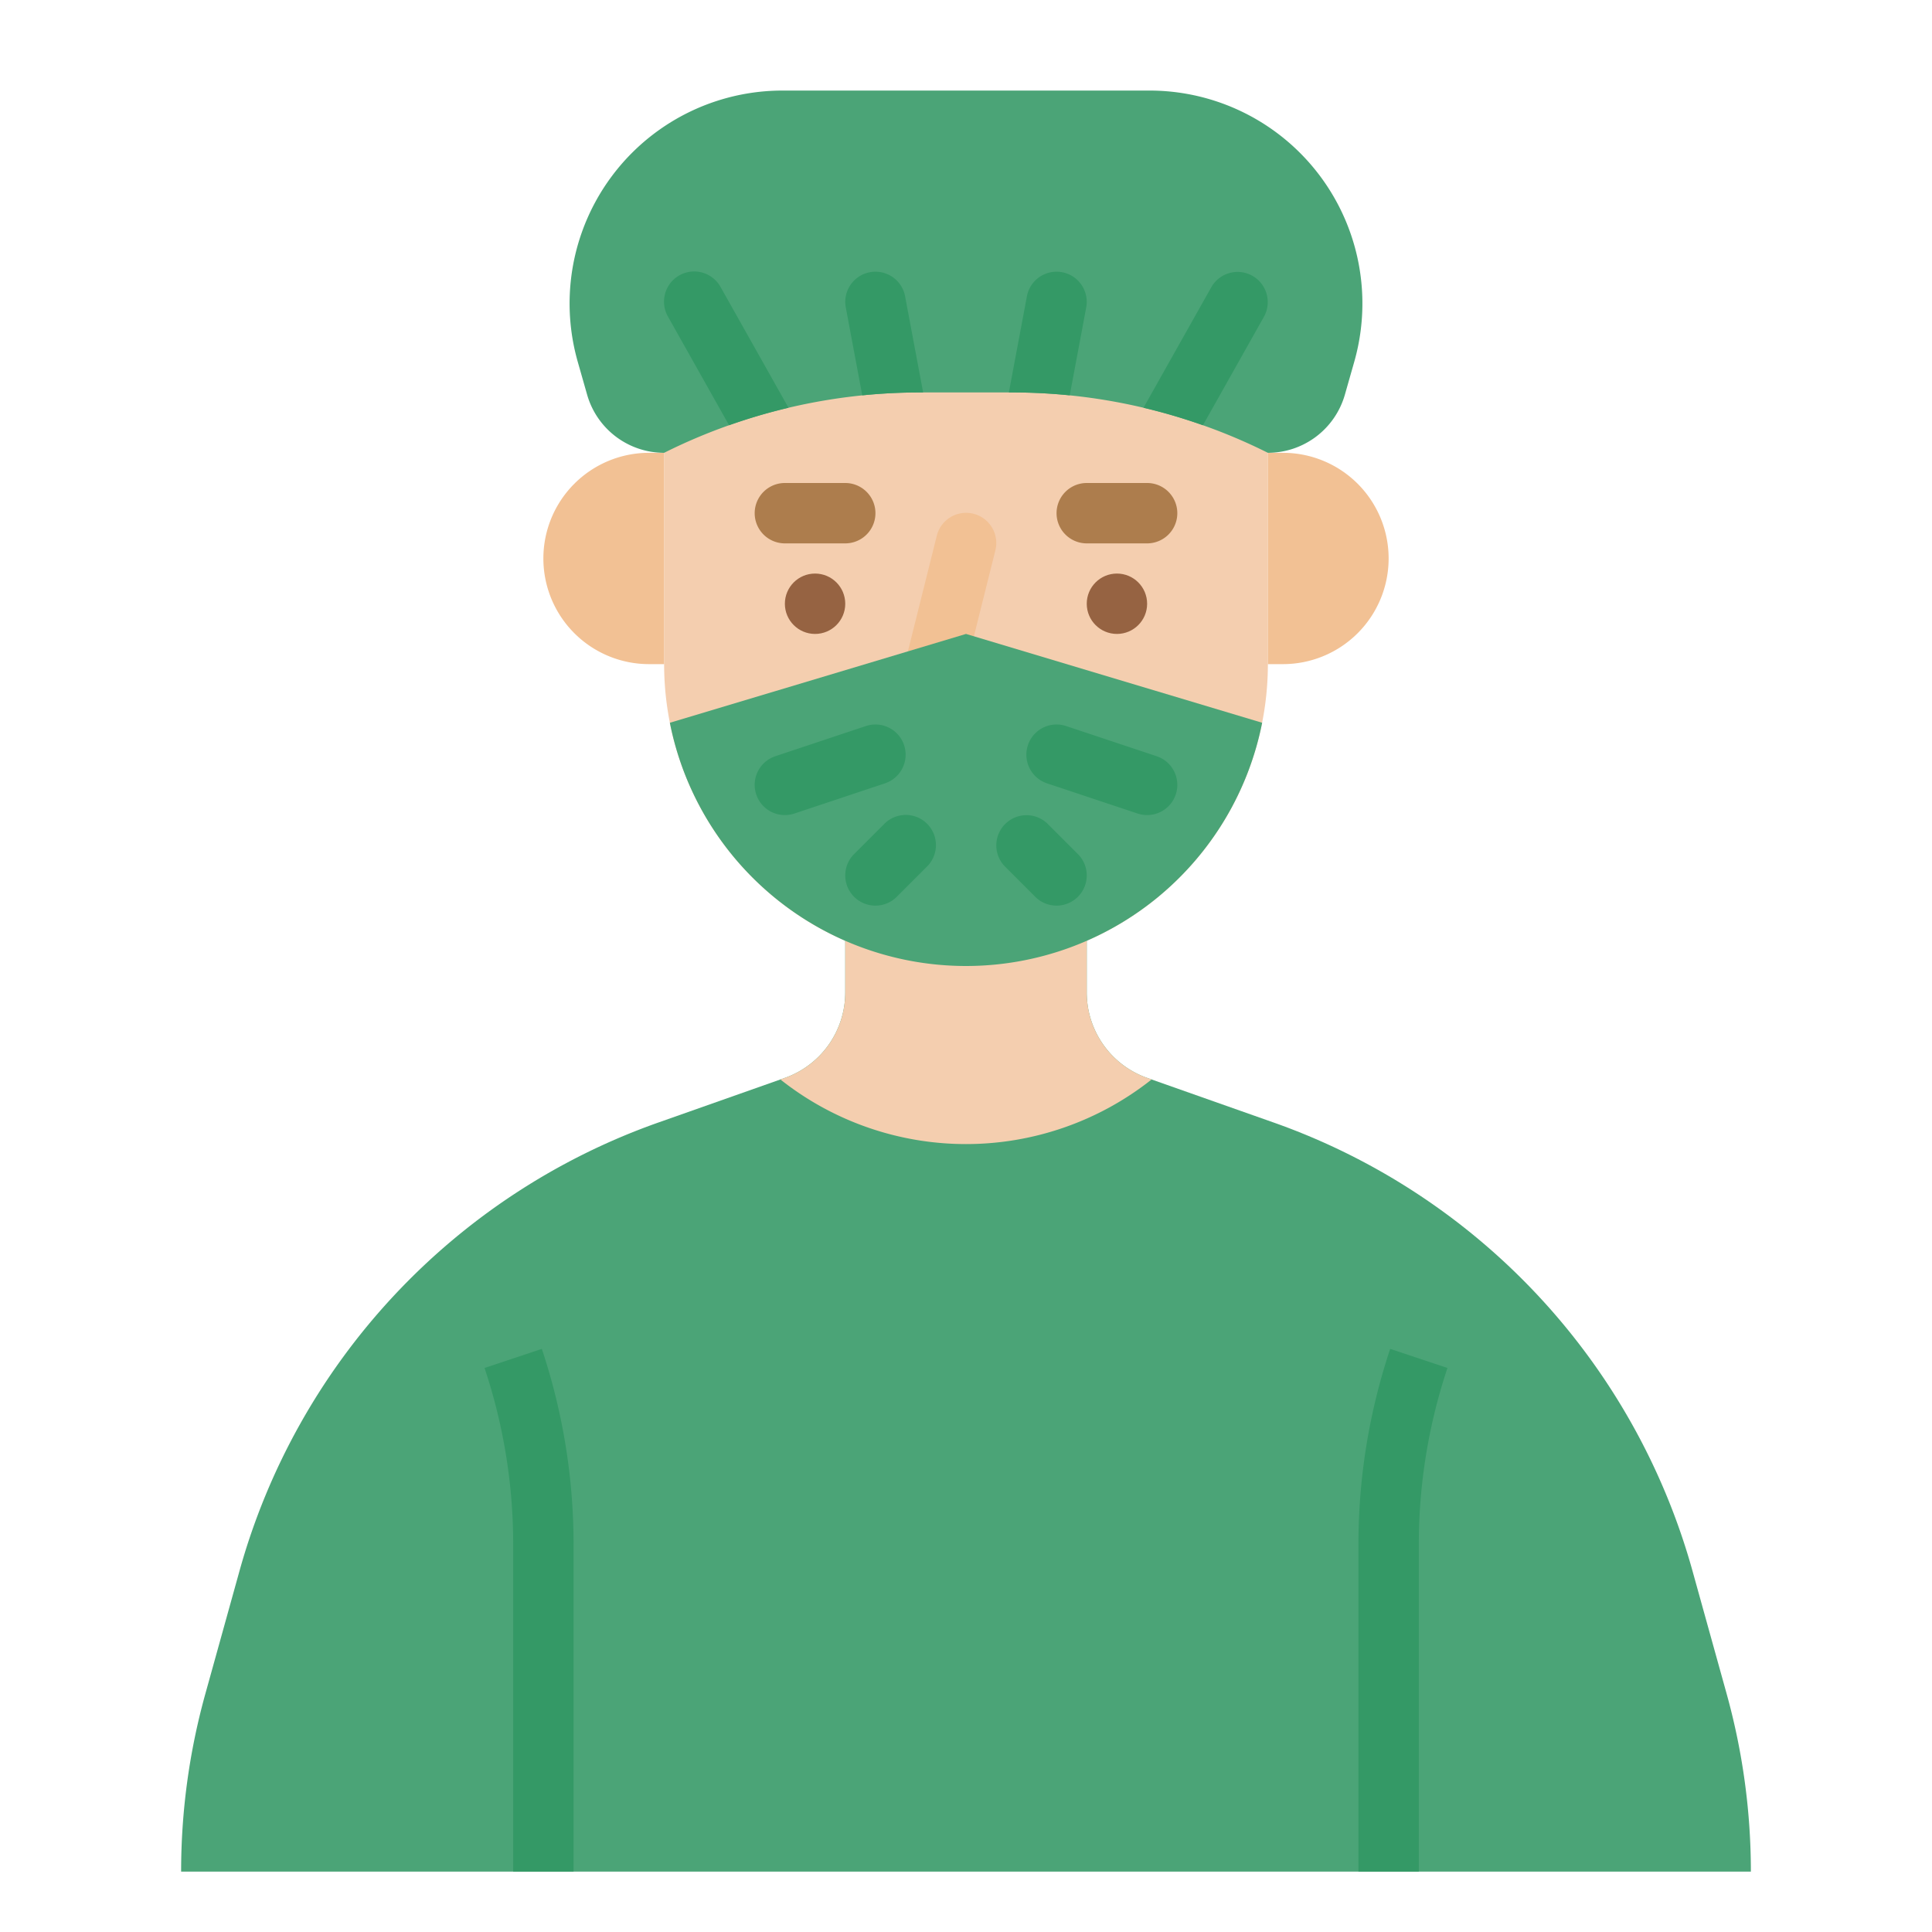 <svg height="512" viewBox="0 0 512 512" width="512" xmlns="http://www.w3.org/2000/svg"><g id="Flat"><path d="m176 72v104a80 80 0 0 0 80 80h0a80 80 0 0 0 80-80v-104z" fill="#f4ceaf"/><path d="m172 120h4a0 0 0 0 1 0 0v56a0 0 0 0 1 0 0h-4a28 28 0 0 1 -28-28 28 28 0 0 1 28-28z" fill="#f2c194"/><path d="m364 120h4a0 0 0 0 1 0 0v56a0 0 0 0 1 0 0h-4a28 28 0 0 1 -28-28 28 28 0 0 1 28-28z" fill="#f2c194" transform="matrix(-1 0 0 -1 704 296)"/><path d="m224 144h-16a8 8 0 0 1 0-16h16a8 8 0 0 1 0 16z" fill="#ad7d4d"/><path d="m304 144h-16a8 8 0 0 1 0-16h16a8 8 0 0 1 0 16z" fill="#ad7d4d"/><path d="m248.006 184.002a8.006 8.006 0 0 1 -7.767-9.942l8-32a8 8 0 1 1 15.521 3.881l-8 32a8.002 8.002 0 0 1 -7.755 6.062z" fill="#f2c194"/><circle cx="216" cy="160" fill="#966342" r="8"/><circle cx="296" cy="160" fill="#966342" r="8"/><path d="m464 496h-416a175.839 175.839 0 0 1 6.42-47.12l9.03-32.5a176.073 176.073 0 0 1 111.05-118.91l32.31-11.4 1.18-.42a24.002 24.002 0 0 0 16.01-22.63v-15.02h64v15.02a24.002 24.002 0 0 0 16.01 22.63l1.18.42 32.31 11.4a176.073 176.073 0 0 1 111.05 118.91l9.03 32.5a176.089 176.089 0 0 1 6.42 47.12z" fill="#4ba477"/><path d="m305.19 286.07a79.218 79.218 0 0 1 -98.38 0l1.18-.42a24.002 24.002 0 0 0 16.01-22.63v-15.02h64v15.02a24.002 24.002 0 0 0 16.01 22.63z" fill="#f4ceaf"/><path d="m376 496h-16v-86.702a163.598 163.598 0 0 1 8.411-51.828l15.179 5.061a147.617 147.617 0 0 0 -7.589 46.768z" fill="#349966"/><path d="m152 496h-16v-86.702a147.617 147.617 0 0 0 -7.589-46.768l15.179-5.061a163.598 163.598 0 0 1 8.411 51.828z" fill="#349966"/><path d="m334.48 191.54a80.005 80.005 0 0 1 -156.96 0l78.48-23.54z" fill="#4ba477"/><g fill="#349966"><path d="m207.999 216.002a8.001 8.001 0 0 1 -2.529-15.592l24-8a8 8 0 0 1 5.06 15.18l-24 8a8.002 8.002 0 0 1 -2.531.412z"/><path d="m232 240a8 8 0 0 1 -5.657-13.657l8-8a8 8 0 1 1 11.313 11.314l-8 8a7.977 7.977 0 0 1 -5.657 2.343z"/><path d="m304.001 216.002a8.005 8.005 0 0 1 -2.531-.412l-24-8a8 8 0 0 1 5.06-15.18l24 8a8.001 8.001 0 0 1 -2.529 15.592z"/><path d="m280 240a7.977 7.977 0 0 1 -5.657-2.343l-8-8a8 8 0 0 1 11.313-11.314l8 8a8 8 0 0 1 -5.657 13.657z"/></g><path d="m358.88 95.92-2.48 8.7a21.242 21.242 0 0 1 -20.4 15.38 149.315 149.315 0 0 0 -17.21-7.31 151.362 151.362 0 0 0 -50.57-8.69h-24.44a151.795 151.795 0 0 0 -50.57 8.69 149.302 149.302 0 0 0 -17.21 7.31 21.228 21.228 0 0 1 -20.4-15.38l-2.48-8.7a56.421 56.421 0 0 1 54.25-71.92h97.26a56.421 56.421 0 0 1 54.25 71.92z" fill="#4ba477"/><path d="m208.96 108.06a151.12 151.12 0 0 0 -15.75 4.63l-16.18-28.77a7.997 7.997 0 1 1 13.94-7.84z" fill="#349966"/><path d="m244.64 104h-.86a152.322 152.322 0 0 0 -15.27.77l-4.37-23.3a7.996 7.996 0 0 1 15.72-2.94z" fill="#349966"/><path d="m287.86 81.47-4.37 23.3a152.322 152.322 0 0 0 -15.27-.77h-.86l4.78-25.47a7.996 7.996 0 0 1 15.72 2.94z" fill="#349966"/><path d="m334.97 83.92-16.18 28.77a151.129 151.129 0 0 0 -15.75-4.63l17.99-31.98a7.997 7.997 0 0 1 13.94 7.84z" fill="#349966"/></g></svg>